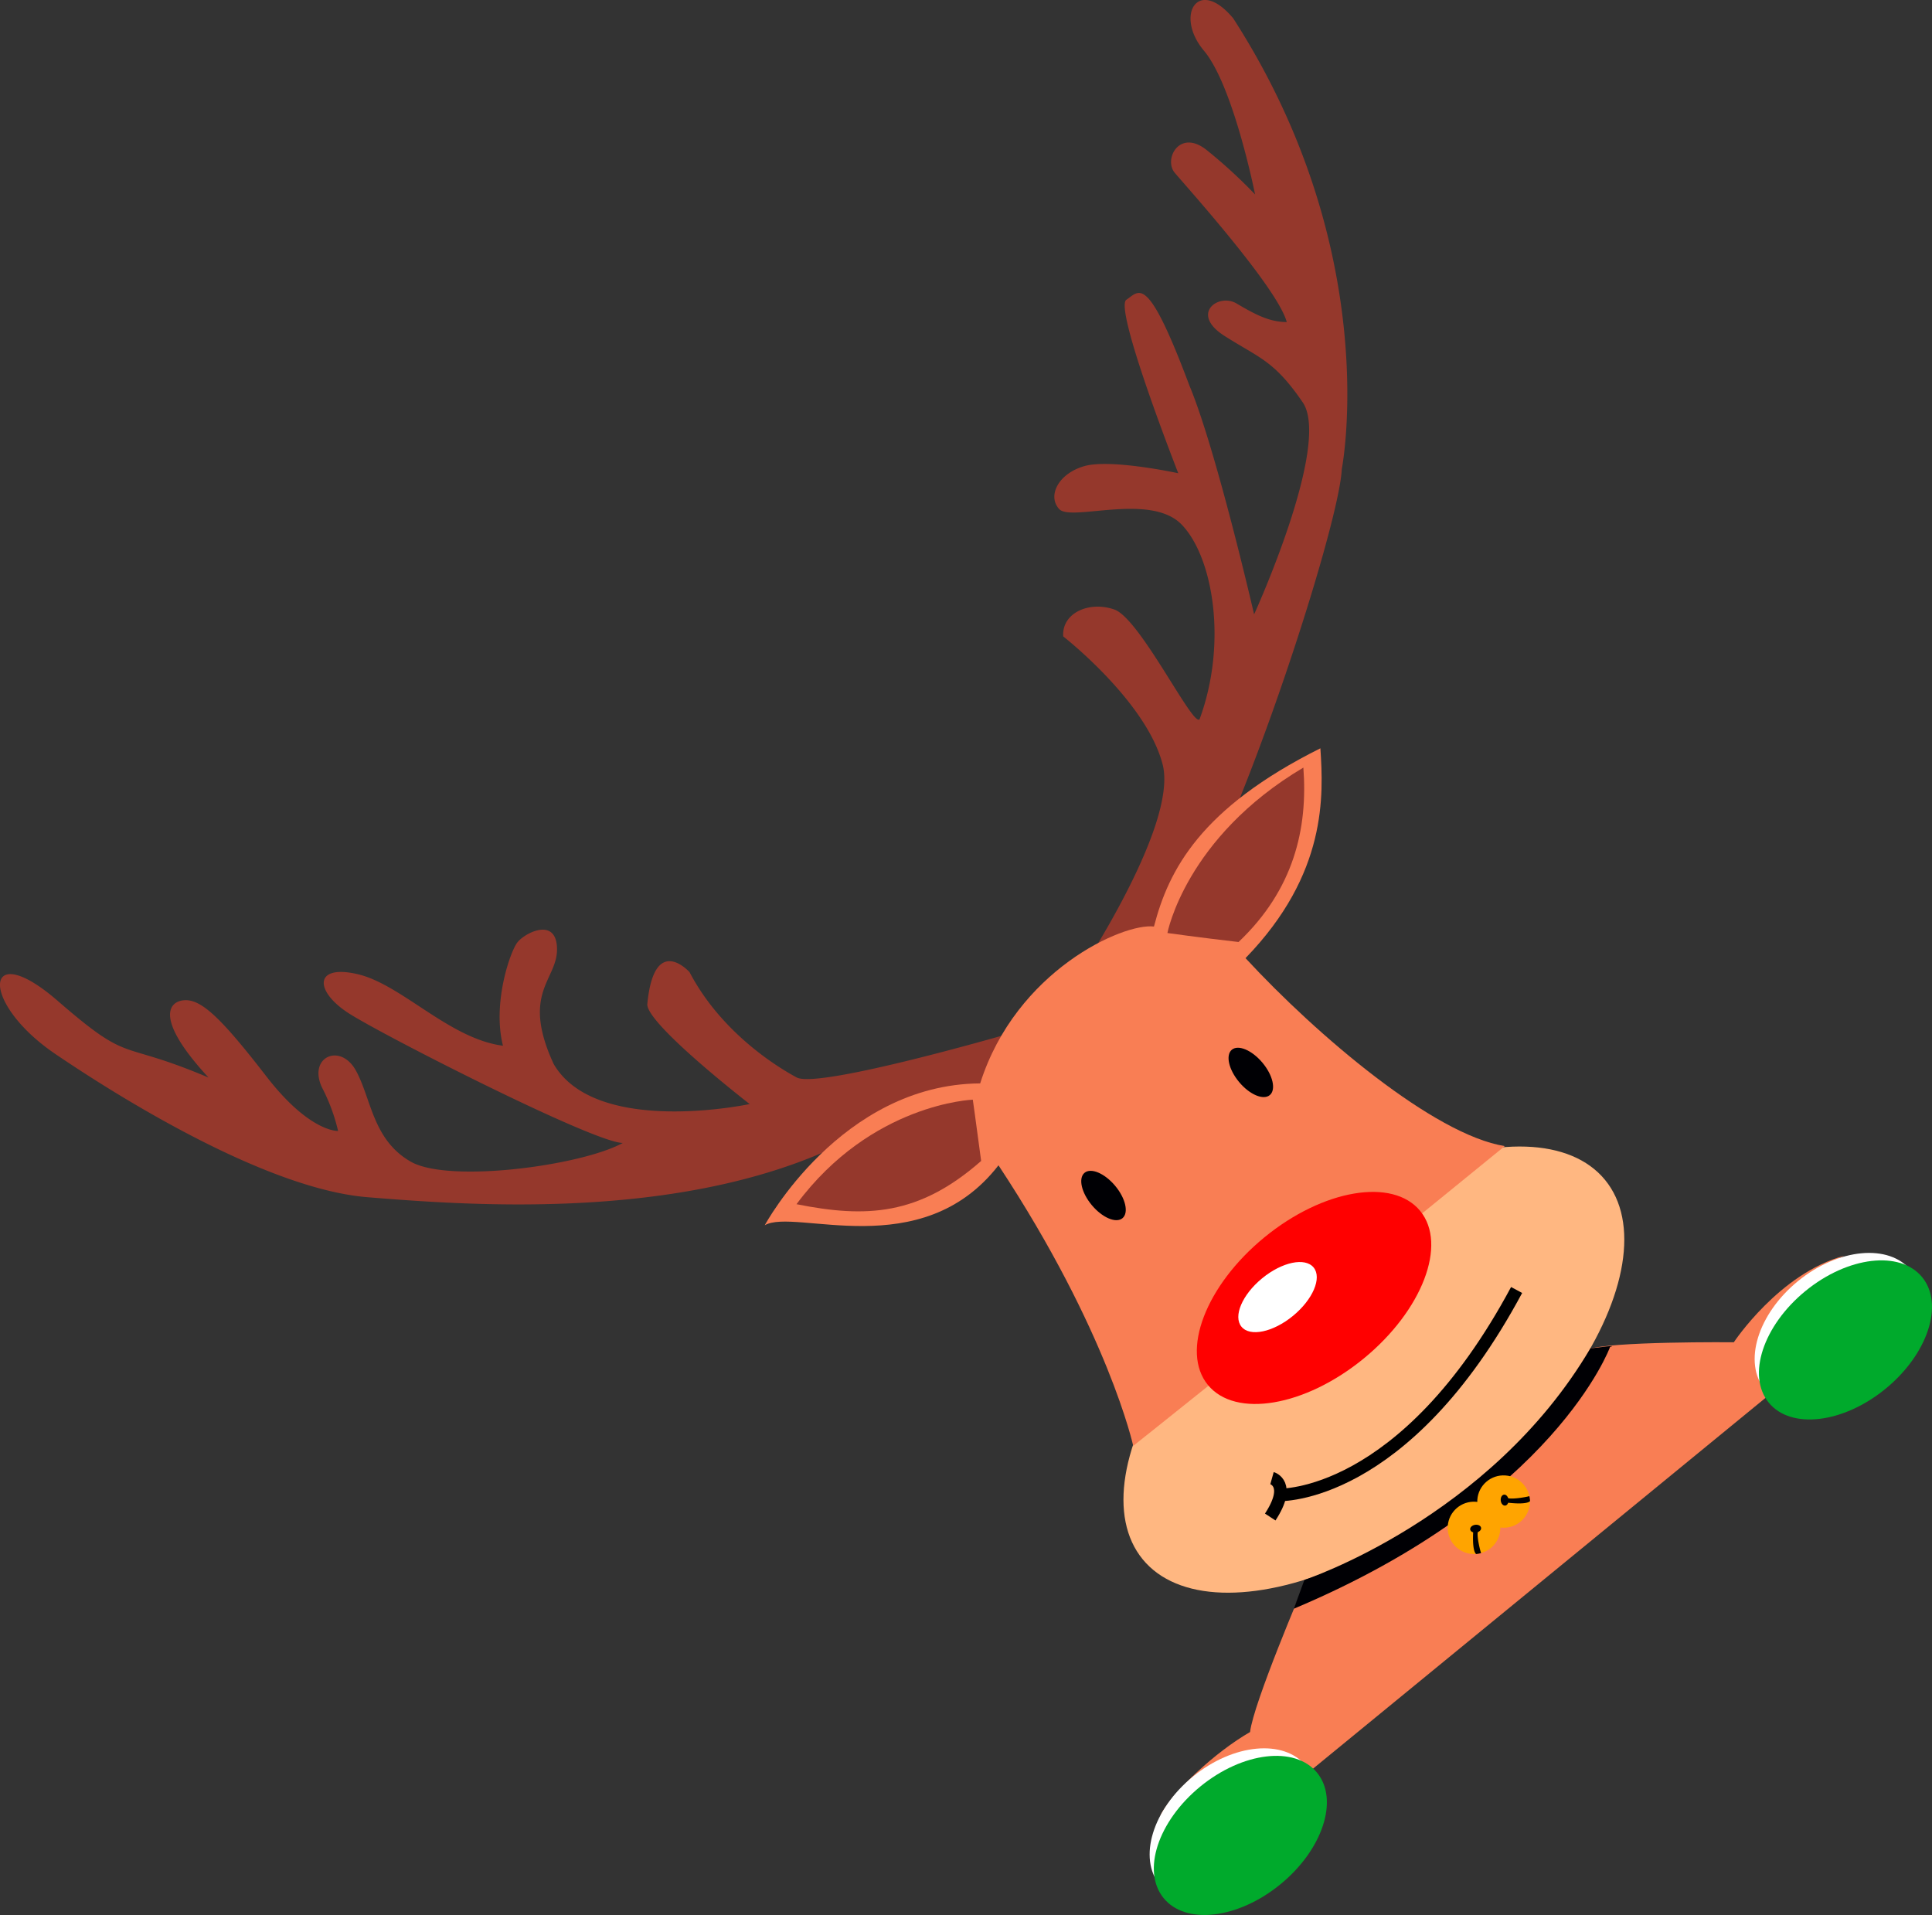 <svg xmlns="http://www.w3.org/2000/svg" viewBox="0 0 238.46 236.36"><rect x="0" y="0" width="238.46" height="236.36" fill="#333333" stroke="none"/><defs><style>.cls-1{fill:#f97e54;}.cls-2{fill:#95382c;}.cls-3{fill:#ffb781;}.cls-4{fill:#000004;}.cls-5{fill:red;}.cls-6{fill:#fff;}.cls-7{fill:none;stroke:#000;stroke-miterlimit:10;stroke-width:1.55px;}.cls-8{fill:#00aa2c;}.cls-9{fill:#ffa400;}</style></defs><title>Reindeer</title><g id="Layer_2" data-name="Layer 2"><g id="Layer_2-2" data-name="Layer 2"><g id="Reindeer"><path class="cls-1" d="M143.24,224c-.26.48,12.12-13.49,18.37-5.33l56.88-46.61s-7-9.23,9.14-17.07c-8,2.16-13.63,10.68-13.63,10.68s-15.46-.14-18.1.91c-6,5.95-35,29.13-35,29.13s-6.2,14.51-6.61,18.07C150,216.24,144.92,221,143.24,224Z"/><path class="cls-2" d="M144.09,115.16c6.14-4.08,21.17-49.4,21.52-57.25,0,0,5.27-26.69-13.4-55.65-4.37-5.23-7.25-.33-3.61,4S154.91,24,154.91,24a62.24,62.24,0,0,0-6-5.5c-3.34-2.64-5.31,1.16-3.92,2.82s12.69,14.19,13.83,18.43c-2.19,0-4-1-6.21-2.3s-5.78,1.26-1.49,4,6.11,3,9.67,8.21-6,26.17-6,26.17-4.69-20.39-8-28.28c-5.24-14-6.16-11.59-7.76-10.56s6.4,21.42,6.4,21.42-8.34-1.81-11.59-.88-4.58,3.7-3.11,5.3,11.28-2.09,15.14,1.94,5.65,14.61,2.19,24c-.79,1.07-7.35-12.44-10.52-13.54s-6.51.47-6.31,3.32c0,0,10.26,8,12.27,15.8s-11.25,27.28-11.25,27.28l-7.6,5.92s-23.64,6.87-26.31,5.44-9.41-5.7-13.23-13c0,0-4.39-4.92-5.22,4,.1,2.57,12.64,12.28,12.64,12.28s-18.94,4.05-24.19-4.94c-4.1-8.88.51-10.36.41-14.28s-4-1.9-4.9-.72-3.09,7.52-1.77,12.74c-6.62-.85-12.5-7.56-17.93-8.83s-5.35,2.1-1.1,4.83,30.31,16,33.82,16c-5.12,2.81-21.46,5-26.17,2.31s-4.86-7.77-6.77-11.24-5.93-1.7-4.2,2.06a22.92,22.92,0,0,1,2,5.39s-3.48.21-8.84-6.72-7.9-9.46-10-9.42S19,125.72,25.74,133c-11.34-4.81-9.42-1.49-18.61-9.46s-9.72.16-.3,6.55,26.63,16.72,38.55,17.68,37.24,2.93,56.85-5.81,25.61-8.64,25.61-8.64Z"/><ellipse class="cls-3" cx="169.57" cy="169.03" rx="36.91" ry="18.74" transform="translate(-68.74 145.98) rotate(-39.38)"/><path class="cls-1" d="M94.39,151.23s9.37-17.39,26.59-17.51c4.42-13.94,17.68-19.83,21.45-19.36,1.81-7,5.76-14.62,20.54-22,.38,5.78.87,15.47-9.24,25.9,8.82,9.55,23.27,21.81,32,23.2-26.64,21.75-45.86,37-45.86,37s-3.07-14.07-16.63-34.63C113.69,156.13,98.06,149.05,94.39,151.23Z"/><ellipse class="cls-4" cx="136.21" cy="147.54" rx="1.87" ry="3.65" transform="translate(-62.96 121.95) rotate(-39.96)"/><ellipse class="cls-4" cx="154.38" cy="132.35" rx="1.87" ry="3.65" transform="translate(-48.95 130.07) rotate(-39.96)"/><ellipse class="cls-5" cx="162.19" cy="160.21" rx="16.94" ry="9.67" transform="translate(-64.81 139.11) rotate(-39.34)"/><ellipse class="cls-6" cx="157.68" cy="160.11" rx="5.76" ry="3" transform="translate(-65.78 136.38) rotate(-39.38)"/><path class="cls-7" d="M157,182.44s2.47.69-.22,4.8"/><path class="cls-7" d="M157.87,184.51s15.43.6,29.32-25.29"/><ellipse class="cls-6" cx="152.17" cy="225.34" rx="11.64" ry="7.8" transform="translate(-108.21 147) rotate(-39.23)"/><ellipse class="cls-8" cx="153.09" cy="226.54" rx="12.23" ry="7.8" transform="translate(-108.82 148.06) rotate(-39.27)"/><ellipse class="cls-6" cx="226.85" cy="164.19" rx="11.64" ry="7.8" transform="translate(-52.71 180.45) rotate(-39.23)"/><ellipse class="cls-8" cx="227.78" cy="165.39" rx="12.23" ry="7.8" transform="translate(-53.25 181.52) rotate(-39.27)"/><path class="cls-2" d="M144.09,115.16s2.23-11.79,16.78-20.42c.57,7.51-1.17,15.05-8,21.53C147.94,115.7,144.09,115.16,144.09,115.16Z"/><path class="cls-2" d="M120.07,135.73s-12.51.44-21.76,12.9c8.62,1.72,15.11,1.41,22.79-5.34C120.42,138.17,120.07,135.73,120.07,135.73Z"/><path class="cls-4" d="M159.69,198.56,161,195s22.89-7.56,35.29-28.57c3.83-.5,2.44-.19,2.44-.19S191.92,185,159.69,198.56Z"/><ellipse class="cls-9" cx="185.59" cy="185.33" rx="3.23" ry="3.25" transform="translate(-12.12 357.68) rotate(-86.04)"/><ellipse class="cls-4" cx="185.71" cy="185.16" rx="0.48" ry="0.68" transform="translate(-17.82 19.78) rotate(-5.82)"/><path d="M188.76,184.66a3,3,0,0,1,.09.62c-.52.51-2.91.17-2.91.17l0-.63C186.25,185.18,188.6,184.74,188.76,184.66Z"/><ellipse class="cls-9" cx="181.94" cy="188.58" rx="3.23" ry="3.25" transform="translate(-18.76 357.06) rotate(-86.04)"/><ellipse class="cls-4" cx="182.13" cy="188.69" rx="0.68" ry="0.48" transform="translate(-26.58 29.89) rotate(-8.75)"/><path d="M182.81,191.69a3.51,3.51,0,0,1-.62.12c-.54-.48-.35-2.87-.35-2.87h.64C182.14,189.22,182.72,191.53,182.81,191.69Z"/></g></g></g></svg>